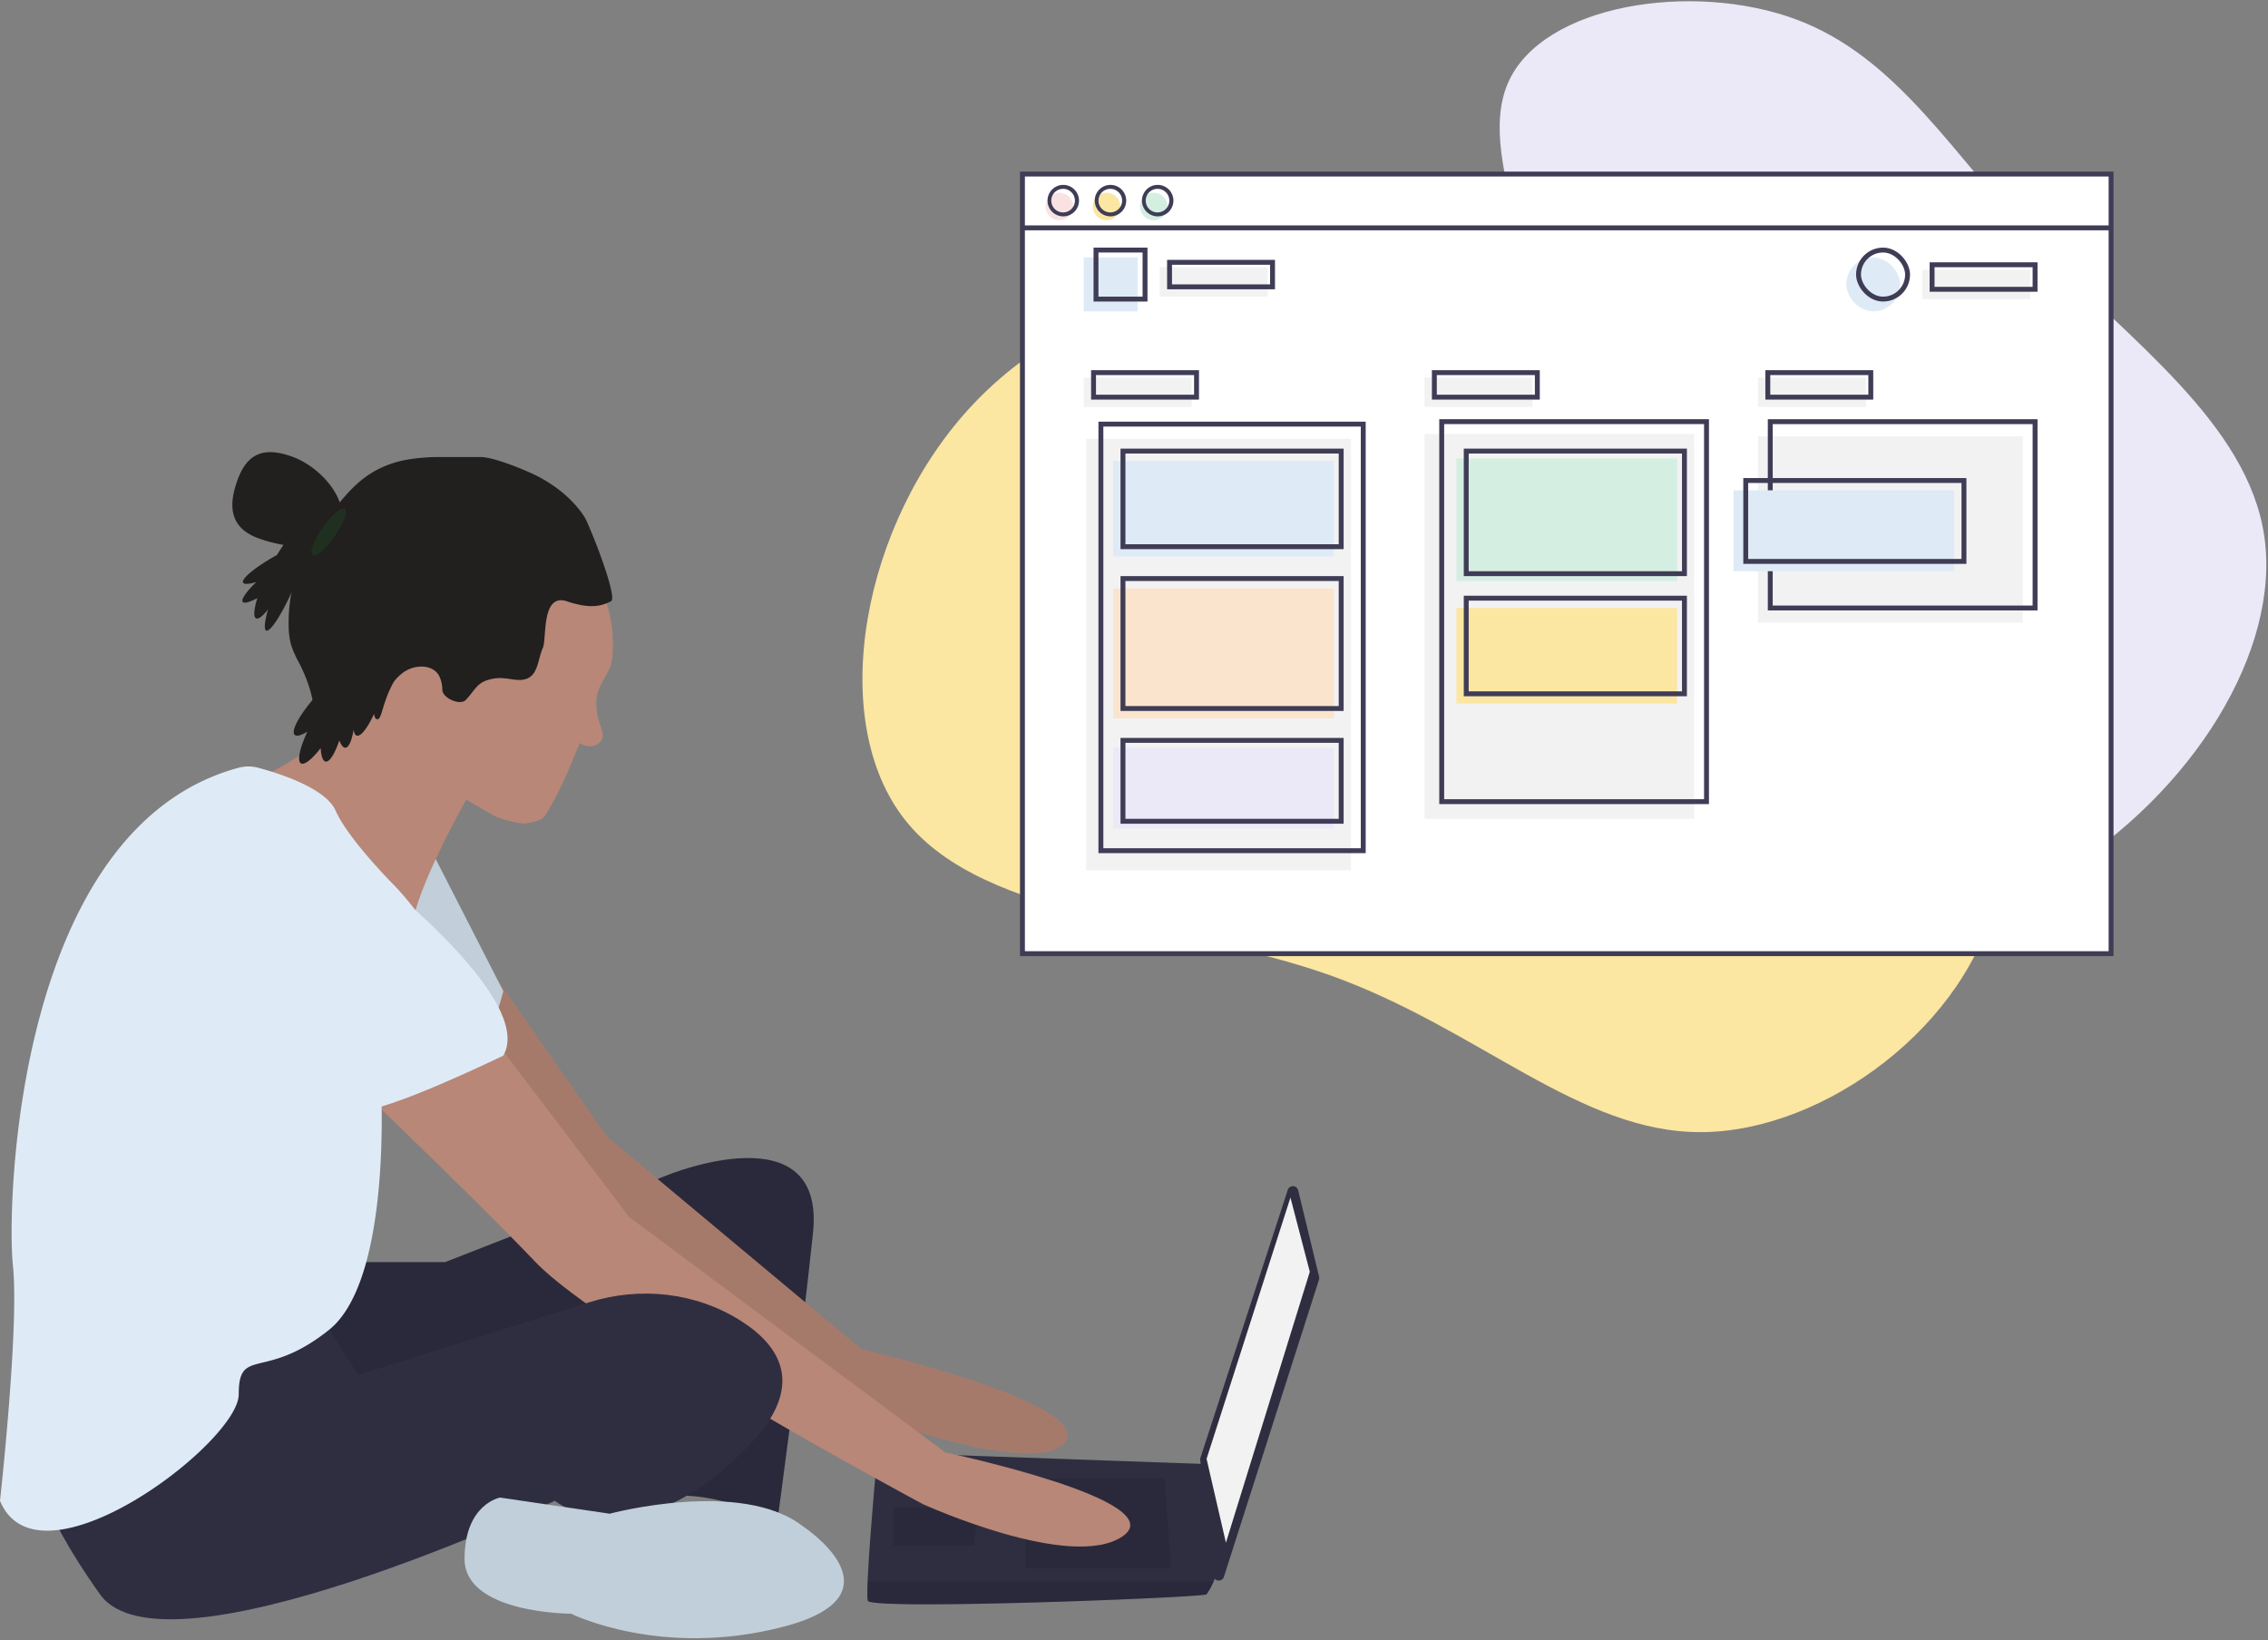 <svg width="925" height="669" xmlns="http://www.w3.org/2000/svg"><rect width="100%" height="100%" fill="#808080" stroke="none"/><g fill-rule="nonzero" fill="none"><path d="M144.734 514.808h36.841l90.788-35.525s64.473-26.316 59.21 23.683c-5.263 50-14.474 117.103-14.474 117.103s-28.947-13.157-44.736-9.21c-15.789 3.947-5.263-80.262-5.263-80.262s-128.945 61.841-140.787 53.947c-11.842-7.895-14.473-63.157-14.473-63.157l32.894-6.579z" fill="#2F2E41"/><path d="M144.734 514.808h36.841l90.788-35.525s64.473-26.316 59.21 23.683c-5.263 50-14.474 117.103-14.474 117.103s-28.947-13.157-44.736-9.21c-15.789 3.947-5.263-80.262-5.263-80.262s-128.945 61.841-140.787 53.947c-11.842-7.895-14.473-63.157-14.473-63.157l32.894-6.579z" fill="#000" opacity=".1"/><path d="M202.778 399.434l44.586 64.06 103.945 86.84s96.05 22.368 82.893 38.157c-13.157 15.79-93.419-15.79-93.419-15.79s-119.735-86.84-123.682-93.418c-3.947-6.58-47.367-68.42-47.367-68.42l33.044-11.429z" fill="#B88777"/><path d="M202.778 399.434l44.586 64.06 103.945 86.84s96.05 22.368 82.893 38.157c-13.157 15.79-93.419-15.79-93.419-15.79s-119.735-86.84-123.682-93.418c-3.947-6.58-47.367-68.42-47.367-68.42l33.044-11.429z" fill="#000" opacity=".1"/><path d="M176.312 347.706l28.947 56.578s-6.579 27.631-17.105 30.263c-10.526 2.631-55.262-34.21-55.262-34.21l43.42-52.63z" fill="#BFCCD8"/><path d="M176.312 347.706l28.947 56.578s-6.579 27.631-17.105 30.263c-10.526 2.631-55.262-34.21-55.262-34.21l43.42-52.63z" fill="#DEEBF7" opacity=".1"/><path d="M529.451 485.514l8.55 35.272c.096.393.081.805-.042 1.19l-38.788 121.212a2.203 2.203 0 01-4.287-.423l-5.366-47.22a2.203 2.203 0 01.095-.93l35.602-109.264a2.203 2.203 0 014.236.163z" fill="#2F2E41"/><path fill="#F2F2F2" d="M526.306 488.493l7.894 30.263-34.21 110.524-7.894-34.21z"/><path d="M353.94 652.964c1.316 3.947 136.84-1.316 138.156-2.632a28.56 28.56 0 002.894-5.263c1.237-2.632 2.369-5.263 2.369-5.263l-5.263-42.605-134.208-4.763s-3.355 36.105-4.04 52.631c-.17 4.171-.17 7.105.093 7.895z" fill="#2F2E41"/><path fill="#000" opacity=".1" d="M474.991 602.965l2.631 36.841h-59.209v-36.841zM398.677 614.806l.353-.07-1.669 15.86h-32.894v-15.79zM353.94 652.964c1.316 3.947 136.84-1.316 138.156-2.632a28.56 28.56 0 002.894-5.263H353.848c-.17 4.171-.17 7.105.093 7.895z"/><path d="M213.97 335.924c.821 0 5.653-.854 7.469-2.24.709-.54 3.958-5.622 8.34-14.86 1.37-2.888 3.593-8.112 6.67-15.67 3.067 1.682 5.655 1.682 7.767 0 3.167-2.523.815-6.299 0-9.226-.815-2.928-.815-3.923-.948-5.362-.856-9.26 5.67-12.906 6.41-19.932 3.426-32.51-20.929-57.767-53.63-57.767-32.7 0-59.209 26.509-59.209 59.21 0 27.377 42.792 49.923 63.811 62.187 3.593 2.097 10.7 3.66 13.32 3.66z" fill="#B88777"/><path d="M192.102 322.707s-19.737 34.21-23.684 52.63c-3.947 18.421-59.21-36.841-59.21-36.841l-7.236-19.079s51.972-24.341 48.025-44.078c-3.947-19.736 42.105 47.368 42.105 47.368zM202.628 425.336l53.946 71.052 128.945 96.05s93.42 19.737 72.367 34.21c-21.052 14.474-81.577-13.157-81.577-13.157s-130.261-69.736-157.892-98.683c-27.631-28.946-78.946-77.63-78.946-77.63l63.157-11.842z" fill="#B88777"/><path d="M130.26 535.86l15.79 25 94.231-29.646c20.676-6.504 43.348-4.111 61.687 7.443 16.447 10.361 26.973 26.808 3.29 51.15-47.368 48.683-78.947 22.368-78.947 22.368S67.104 687.173 40.79 650.332c-26.316-36.841-27.631-55.262-27.631-55.262s101.314-63.157 117.103-59.21z" fill="#2F2E41"/><path d="M327.625 622.701s42.105 27.631-7.894 40.789c-50 13.157-86.84-5.263-86.84-5.263s-43.42 0-43.42-22.368 14.472-25 14.472-25l44.736 6.579s53.947-14.473 78.946 5.263z" fill="#C1CFDA"/><path d="M249.173 245.29c3.097-1.411-8.98-31.621-10.791-34.423-3.795-5.867-10.16-12.003-19.204-16.646-4.602-2.363-17.918-7.86-23.13-7.787h-18.342c-4.92.07-11.726.744-16.435 2.168-9.784 2.958-15.862 8.066-22.387 15.935-4.88 5.886-9.775 11.834-13.438 18.546a65.079 65.079 0 00-7.714 31.887c-.041 2.85.327 5.692 1.092 8.438a46.822 46.822 0 003.317 7.284c5.7 11.196 9.085 25.182 2.665 35.982 11.152-4.555 22.186-10.528 29.542-20.067 3.291-4.268 5.872-9.264 10.258-12.395 4.386-3.132 11.532-3.403 14.346 1.193a12.857 12.857 0 011.45 6.022c.206 3.45 7.294 6.472 9.573 4.073 4.048-4.262 4.488-7.26 10.546-8.544 6.064-1.285 9.684 1.377 13.99 0 5.015-1.605 4.76-7.915 6.905-12.725 1.63-3.656-.775-22.515 9.841-18.941 10.617 3.573 14.819 1.41 17.916 0z" fill="#221F1F"/><path d="M97.272 313.176a15.616 15.616 0 018.128.02c8.446 2.268 27.38 8.271 31.44 17.405 5.263 11.842 23.683 30.263 23.683 30.263s25 25 19.737 42.104c-5.263 17.105-25 36.842-25 36.842s5.263 81.577-21.052 102.63c-26.315 21.052-36.841 6.578-36.841 26.315 0 19.736-81.578 81.577-97.367 43.42 0 0 7.895-71.051 5.263-96.05-2.594-24.64 1.203-178.366 92.009-202.949z" fill="#DEEBF7"/><path d="M139.471 346.39s80.262 59.21 65.788 84.21c0 0-48.683 23.683-59.21 22.367-10.525-1.315-51.314-47.367-61.84-51.314-10.526-3.948-15.79-74.999 55.262-55.263z" fill="#DEEBF7"/><path d="M96.894 195.74c3.87-10.633 10.548-13.738 22.368-9.436 11.82 4.302 23.463 18.012 19.593 28.645-1.053 2.894-3.13 4.875-5.835 6.14-.887 1.165-2.64 2.696-5.007 4.395-1.083 1.368-2.594 2.983-4.429 4.727a134.055 134.055 0 01-2.615 6.77l-.373.887-.174.407c-4.809 11.236-10.081 19.683-11.84 18.936-1.002-.425-.648-3.749.72-8.616-2.111 2.693-3.887 4.113-4.85 3.643-1.163-.567-.884-3.76.493-8.253-3.125 1.64-5.347 2.275-5.937 1.52-.777-.995 1.477-4.16 5.499-8.083-2.946.87-4.936 1.013-5.35.233-.85-1.599 5.212-6.51 13.797-11.28a60.898 60.898 0 012.671-4.111 58.252 58.252 0 01-10.16-2.671c-11.82-4.302-12.441-13.22-8.57-23.852zM158.671 270.923c4.102-8.387 8.707-14.151 10.76-13.237 2.08.925-2.113 8.946-7.017 17.35l-1.368 2.327c-5.447 9.194-5.207 16.962-7.477 15.951-.578-.257-.898-1.02-.982-2.175-2.663 5.792-5.447 9.448-7.113 8.907-.657-.214-1.071-1.059-1.255-2.388-.747 4.452-1.961 7.314-3.379 7.34-.882.015-1.723-1.07-2.45-2.958-1.859 5.443-3.998 8.915-5.61 8.602-1.134-.22-1.809-2.272-2-5.466-3.499 4.483-6.617 7.027-8.03 6.211-1.662-.959-.478-6.286 2.626-12.958-2.488 1.525-4.375 2.078-5.175 1.332-1.768-1.649 2.425-9.039 9.419-16.692l.589-.638c2.086-2.237 4.18-4.244 6.149-5.93.645-6.214 2.072-10.468 3.802-10.498 1.234-.022 2.39 2.112 3.263 5.585 1.592-.741 2.783-.903 3.376-.35 1.008.94.08 3.743-2.198 7.396a79.26 79.26 0 01.38 5.93l.018.857c.018 1.03.018 2.04 0 3.026.52-2.563 1.265-5.396 2.221-8.338l.136-.413c3.317-10.035 7.838-17.5 10.17-16.742 1.36.442 1.678 3.585 1.07 8.125l.075-.156z" fill="#221F1F"/><path d="M127.436 226.451c1.358.95 5.411-2.496 9.054-7.7l.397-.576c3.379-4.99 5.049-9.649 3.742-10.564-1.358-.95-5.411 2.497-9.054 7.7l-.397.576c-3.379 4.99-5.049 9.65-3.742 10.564z" fill="#203020"/><g><path d="M744.2 200.8c44.8 47.9 81.4 110.7 70.2 163.9-11.2 53.2-70.1 96.7-120.1 97.1-50 .5-91-42.2-151.6-63.9-60.6-21.6-140.7-22.3-173.3-63.1-32.7-40.8-17.9-121.7 27.3-169.7 45.1-48 120.7-63 185.1-54.1 64.4 8.9 117.5 41.9 162.4 89.8z" fill="#FBE6A2"/><path d="M832.4 101.2c35.6 37.3 84.4 71.4 91.1 117.6 6.7 46.2-28.6 104.4-84.6 138.6-55.9 34.3-132.6 44.5-164.5 10.4-31.9-34-19.1-112.4-29.4-179.2-10.4-66.9-44-122.3-30-154.7 14-32.3 75.5-41.6 117.5-26 41.9 15.6 64.3 56 99.9 93.3z" fill="#EBE8F8"/><path stroke="#3F3D56" stroke-width="2" fill="#FFF" d="M417 389h444V71H417z"/><path fill="#3F3D56" d="M416.802 93.942h444v-2h-444z"/><g transform="translate(426.43 75.418)"><circle fill="#FAE2E3" cx="5.616" cy="8.825" r="5.616"/><circle fill="#FBE6A2" cx="24.872" cy="8.825" r="5.616"/><circle fill="#D4EEE2" cx="44.127" cy="8.825" r="5.616"/><path d="M7.221 12.837a6.418 6.418 0 116.418-6.419 6.426 6.426 0 01-6.418 6.419zm0-11.232a4.814 4.814 0 100 9.627 4.814 4.814 0 000-9.627zM26.476 12.837a6.418 6.418 0 116.419-6.419 6.426 6.426 0 01-6.419 6.419zm0-11.232a4.814 4.814 0 100 9.627 4.814 4.814 0 000-9.627zM45.732 12.837a6.418 6.418 0 116.418-6.419 6.426 6.426 0 01-6.418 6.419zm0-11.232a4.814 4.814 0 100 9.627 4.814 4.814 0 000-9.627z" fill="#3F3D56"/></g><path fill="#F2F2F2" d="M443 179h108v176H443z"/><path stroke="#3F3D56" stroke-width="2" d="M449 173h107v174H449z"/><path fill="#DEEBF7" d="M442 105h22v22h-22z"/><path stroke="#3F3D56" stroke-width="2" d="M447 102h20v20h-20z"/><path fill="#F2F2F2" d="M717 178h108v76H717z"/><path stroke="#3F3D56" stroke-width="2" d="M722 172h108v76H722z"/><path fill="#F2F2F2" d="M442 154h44v12h-44z"/><path stroke="#3F3D56" stroke-width="2" d="M446 152h42v10h-42z"/><path fill="#F2F2F2" d="M717 154h44v12h-44z"/><path stroke="#3F3D56" stroke-width="2" d="M721 152h42v10h-42z"/><path fill="#F2F2F2" d="M581 154h44v12h-44z"/><path stroke="#3F3D56" stroke-width="2" d="M585 152h42v10h-42z"/><path fill="#F2F2F2" d="M581 177h110v157H581z"/><path stroke="#3F3D56" stroke-width="2" d="M588 172h108v155H588z"/><g><path fill="#DEEBF7" d="M454 188h90v39h-90z"/><path stroke="#3F3D56" stroke-width="2" d="M458 184h89v39h-89z"/></g><g><path fill="#EBE8F8" d="M454 305h90v33h-90z"/><path stroke="#3F3D56" stroke-width="2" d="M458 302h89v33h-89z"/></g><g><path fill="#FBE6A2" d="M594 248h90v39h-90z"/><path stroke="#3F3D56" stroke-width="2" d="M598 244h89v39h-89z"/></g><g><path fill="#F2F2F2" d="M473 109h44v12h-44z"/><path stroke="#3F3D56" stroke-width="2" d="M477 107h42v10h-42z"/></g><g transform="translate(753 102)"><rect fill="#DEEBF7" y="3" width="22" height="22" rx="11"/><rect stroke="#3F3D56" stroke-width="2" x="5" width="20" height="20" rx="10"/></g><g><path fill="#F2F2F2" d="M784 110h44v12h-44z"/><path stroke="#3F3D56" stroke-width="2" d="M788 108h42v10h-42z"/></g><g><path fill="#FBE4CD" d="M454 240h90v53h-90z"/><path stroke="#3F3D56" stroke-width="2" d="M458 236h89v53h-89z"/></g><g><path fill="#D4EEE2" d="M594 187h90v50h-90z"/><path stroke="#3F3D56" stroke-width="2" d="M598 184h89v50h-89z"/></g><g><path fill="#DEEBF7" d="M707 200h90v33h-90z"/><path stroke="#3F3D56" stroke-width="2" d="M712 196h89v33h-89z"/></g></g></g></svg>